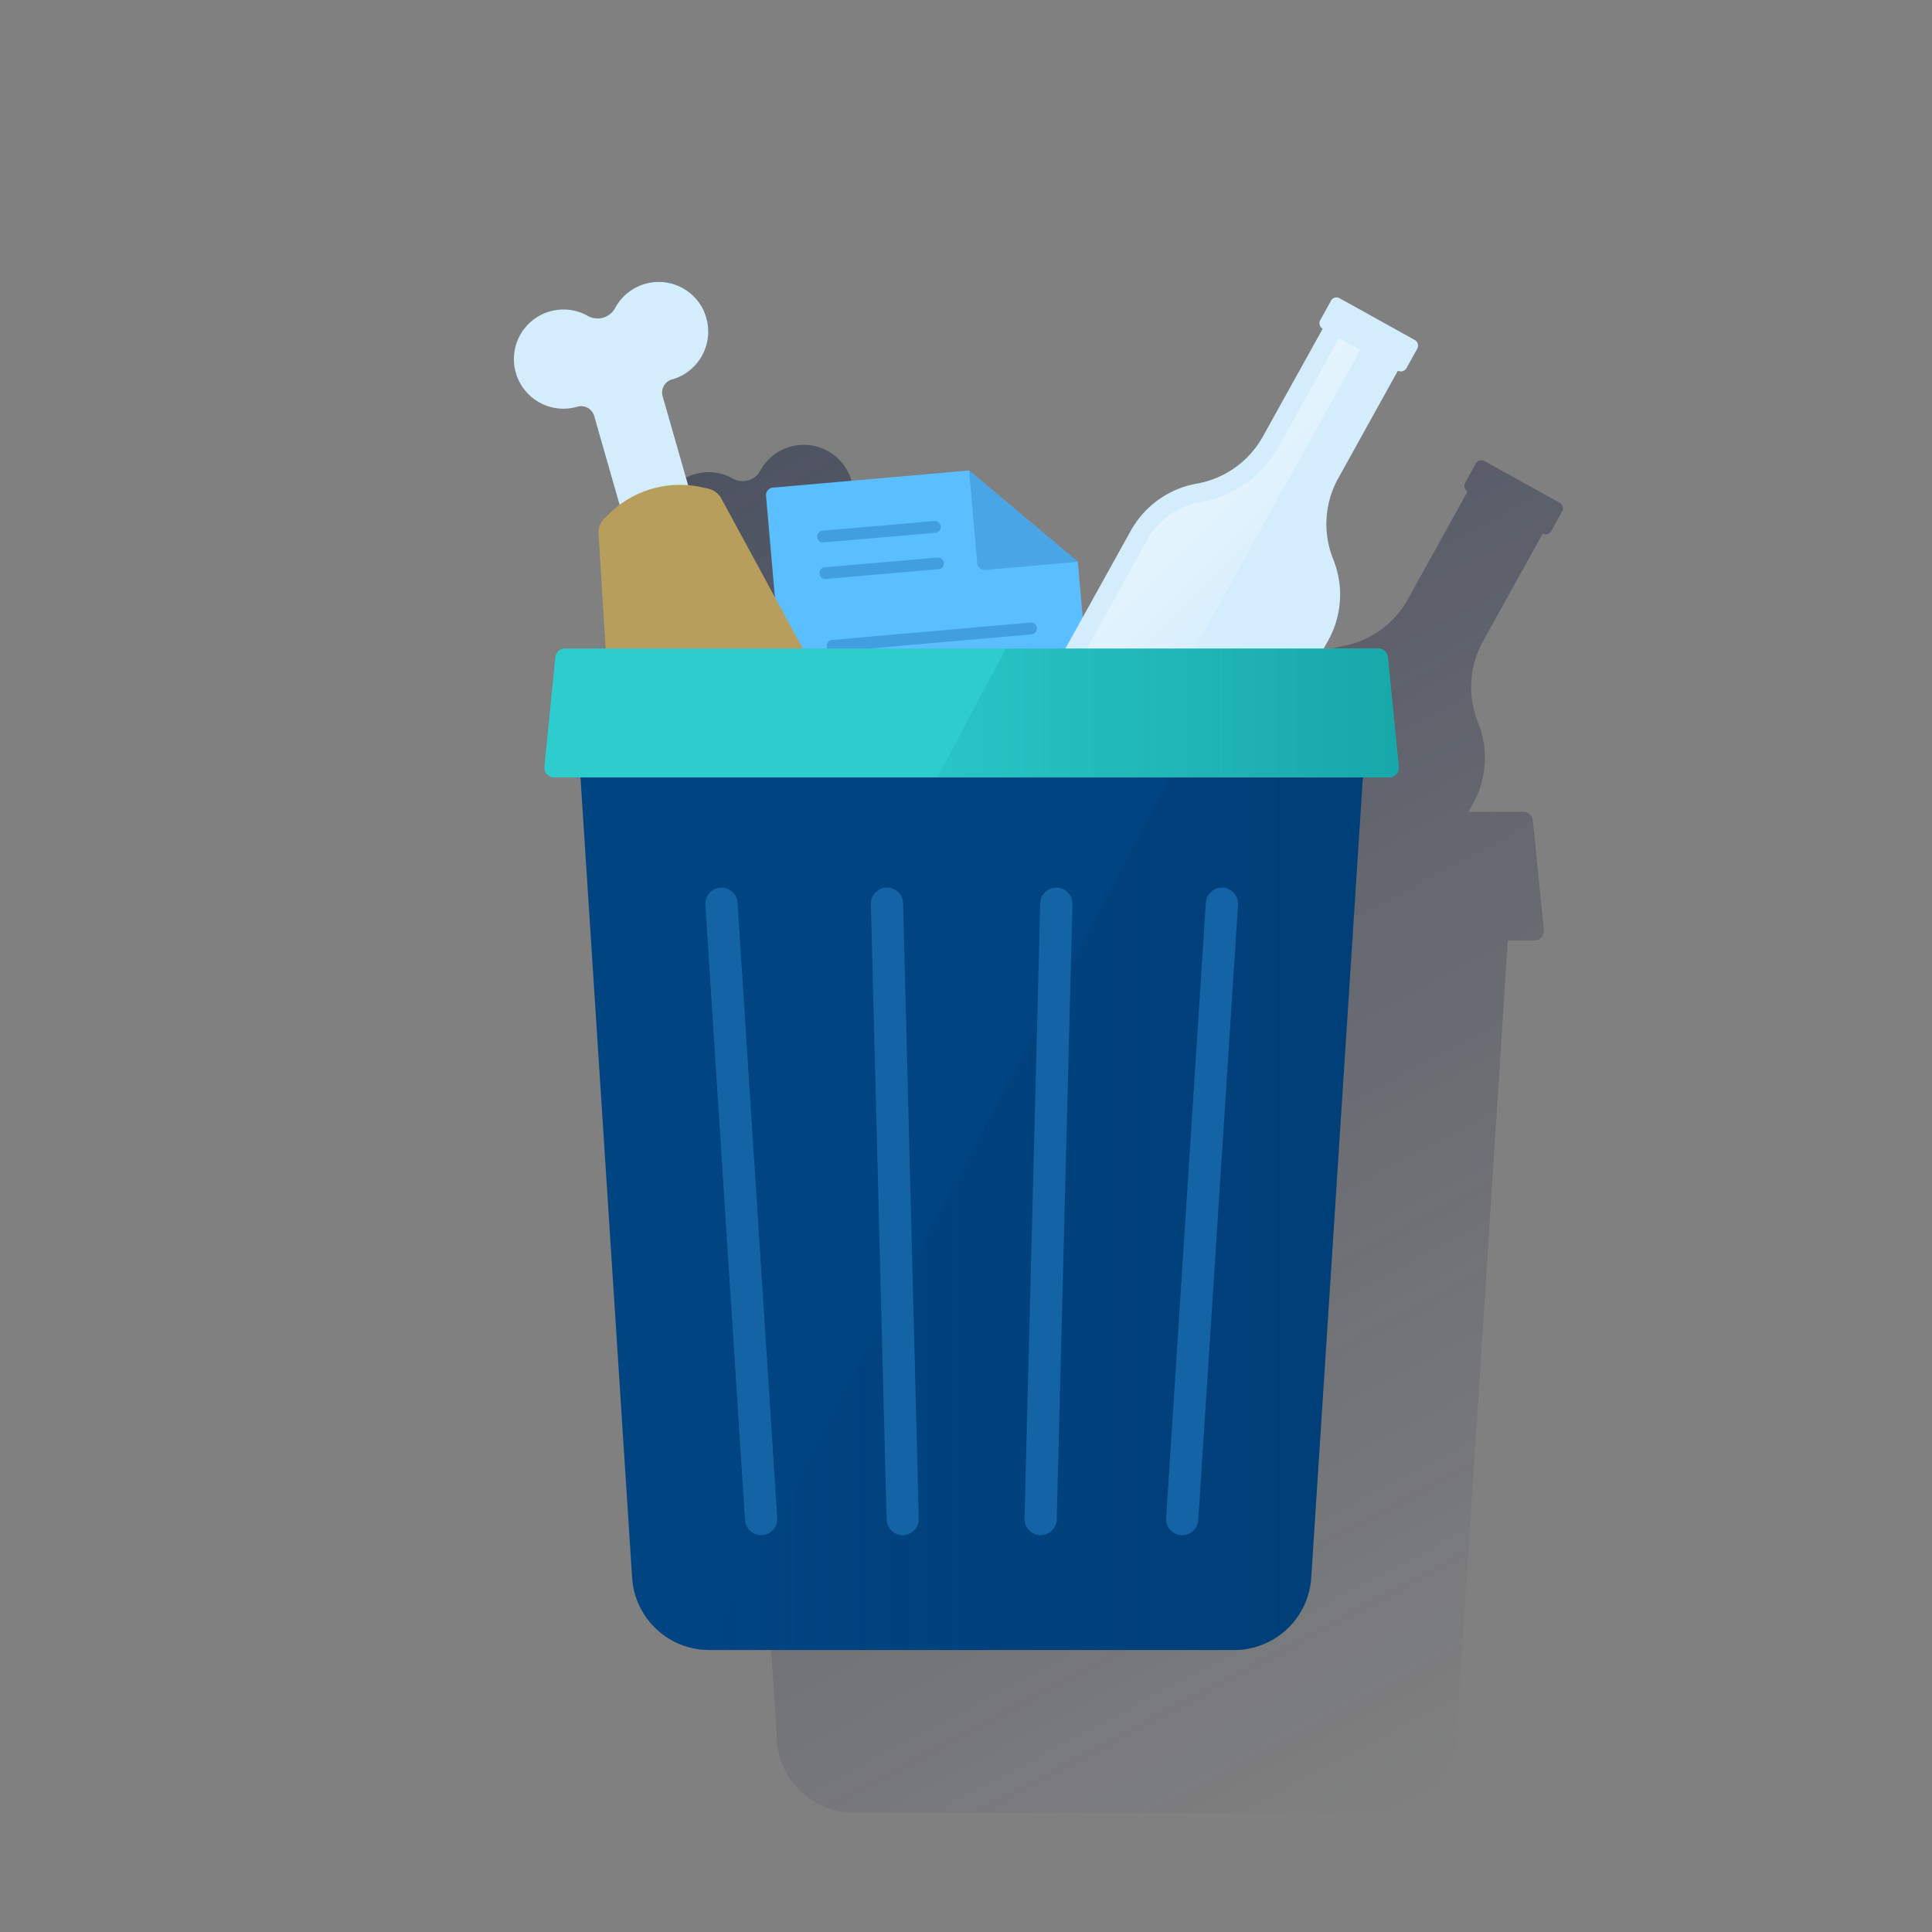 <svg xmlns="http://www.w3.org/2000/svg" xmlns:xlink="http://www.w3.org/1999/xlink" viewBox="0 0 600 600"><rect x="0" y="0" width="600" height="600" fill="#808080" stroke="none"/><defs><style>.cls-1{fill:none;}.cls-2{fill:url(#Degradado_sin_nombre_170);}.cls-3{fill:#5bbeff;}.cls-4,.cls-9{fill:#1464a5;}.cls-4,.cls-5{opacity:0.35;isolation:isolate;}.cls-5{fill:#65a3df;}.cls-6{fill:#49a5e6;}.cls-7{fill:#004481;}.cls-8{fill:url(#Degradado_sin_nombre_169);}.cls-10{fill:#d4edfc;}.cls-11{fill:url(#Degradado_sin_nombre_167);}.cls-12{fill:#b79e5d;}.cls-13{fill:#2dcccd;}.cls-14{fill:url(#Degradado_sin_nombre_163);}</style><linearGradient id="Degradado_sin_nombre_170" x1="246.12" y1="-13356.98" x2="466.79" y2="-13772" gradientTransform="matrix(1, 0, 0, -1, 0, -13226.25)" gradientUnits="userSpaceOnUse"><stop offset="0" stop-color="#1c2645" stop-opacity="0.5"/><stop offset="1" stop-color="#1c2645" stop-opacity="0"/></linearGradient><linearGradient id="Degradado_sin_nombre_169" x1="425.76" y1="-13583.68" x2="219.36" y2="-13583.68" gradientTransform="matrix(1, 0, 0, -1, 0, -13226.25)" gradientUnits="userSpaceOnUse"><stop offset="0" stop-color="#043263" stop-opacity="0.3"/><stop offset="0.99" stop-color="#043263" stop-opacity="0"/></linearGradient><linearGradient id="Degradado_sin_nombre_167" x1="367.95" y1="-13379.11" x2="396.61" y2="-13407.77" gradientTransform="matrix(1, 0, 0, -1, 0, -13226.25)" gradientUnits="userSpaceOnUse"><stop offset="0" stop-color="#fff" stop-opacity="0.4"/><stop offset="1" stop-color="#fff" stop-opacity="0.1"/></linearGradient><linearGradient id="Degradado_sin_nombre_163" x1="434.45" y1="-13447.68" x2="291.12" y2="-13447.68" gradientTransform="matrix(1, 0, 0, -1, 0, -13226.25)" gradientUnits="userSpaceOnUse"><stop offset="0" stop-color="#028484" stop-opacity="0.5"/><stop offset="1" stop-color="#028484" stop-opacity="0.1"/></linearGradient></defs><g id="Cuadrados_Blancos" data-name="Cuadrados Blancos"><rect class="cls-1" width="600" height="600"/></g><g id="Capa_132" data-name="Capa 132"><path class="cls-2" d="M484.43,156.17l-23.44-13a2,2,0,0,0-2.64.74v0L455,150a2,2,0,0,0,.76,2.65l-18.53,33.44a29.26,29.26,0,0,1-20.51,14.63,29.26,29.26,0,0,0-20.51,14.63l-14.89,26.87L379.81,225,346,196.64,285.05,202a2.33,2.33,0,0,0-2.12,2.52L285.69,236,269.07,205.4a6.19,6.19,0,0,0-4.15-3.1l-2.17-.47a31.86,31.86,0,0,0-4-.58l-7.94-27.7a4.21,4.21,0,0,1,3-5.17h0A15.41,15.41,0,1,0,236.19,146h0a6.22,6.22,0,0,1-8.34,2.76,4.63,4.63,0,0,1-.43-.24h0a15.4,15.4,0,1,0-3.12,28.32h0a4.2,4.2,0,0,1,5.26,2.75l0,0,7.94,27.7a30.67,30.67,0,0,0-3.08,2.62l-1.6,1.55a6.19,6.19,0,0,0-1.88,4.82L233.14,252H220.5a3,3,0,0,0-3,2.7l-3.4,34a3,3,0,0,0,2.68,3.29h8.52l16,248.55a24,24,0,0,0,24,22.45H429.48a23.57,23.57,0,0,0,8.81-2.15c.34-.15.68-.31,1-.48a24.41,24.41,0,0,0,6.19-4.59h0a23.73,23.73,0,0,0,3.93-5.35,21.94,21.94,0,0,0,1-2q.22-.52.42-1c.26-.71.49-1.44.68-2.17.1-.37.19-.75.27-1.12a25.19,25.19,0,0,0,.48-3.47l16-248.55h8.2a3,3,0,0,0,1.24-.27,2.54,2.54,0,0,0,.53-.31,3,3,0,0,0,1.22-2.72l-3.4-34a3,3,0,0,0-1.41-2.25,2.93,2.93,0,0,0-1.58-.45h-17l1.43-2.58A29.26,29.26,0,0,0,459,224.34h0a29.27,29.27,0,0,1,1.54-25.14l18.54-33.44a2,2,0,0,0,2.65-.76l3.38-6.11a1.94,1.94,0,0,0-.63-2.67Z"/><path class="cls-3" d="M334.73,174.51l-17.68-14.85L300.9,146.11,240,151.44A2.33,2.33,0,0,0,237.9,154l10.43,119.19a2.33,2.33,0,0,0,2.52,2.12l16.62-1.46,73.06-6.39a2.31,2.31,0,0,0,2.11-2.51h0Z"/><path class="cls-4" d="M290.43,165.47l-34.77,3a1.84,1.84,0,0,1-.32-3.66l34.77-3a1.84,1.84,0,0,1,.53,3.64Z"/><path class="cls-4" d="M291.42,176.75l-34.77,3.05a1.84,1.84,0,1,1-.53-3.64l.21,0,34.77-3a1.84,1.84,0,0,1,.53,3.64l-.21,0Z"/><path class="cls-4" d="M320.44,197l-61.82,5.41a1.84,1.84,0,0,1-.32-3.66l61.82-5.41a1.84,1.84,0,0,1,.32,3.66Z"/><path class="cls-4" d="M321.42,208.23l-61.81,5.41a1.84,1.84,0,0,1-.32-3.66l61.81-5.41a1.84,1.84,0,0,1,.32,3.66Z"/><path class="cls-4" d="M322.41,219.52l-61.81,5.4a1.84,1.84,0,0,1-.32-3.66l61.81-5.4a1.84,1.84,0,0,1,.53,3.64Z"/><path class="cls-4" d="M324.38,242.08l-61.81,5.41a1.84,1.84,0,1,1-.53-3.64l.21,0,61.81-5.41a1.84,1.84,0,0,1,.32,3.66Z"/><path class="cls-5" d="M325.37,253.36l-34.77,3a1.84,1.84,0,0,1-.32-3.66l34.77-3a1.84,1.84,0,0,1,.32,3.66Z"/><path class="cls-6" d="M306,177l28.79-2.52-33.83-28.39,2.52,28.8A2.31,2.31,0,0,0,306,177Z"/><path class="cls-7" d="M383.26,512.43h-163A24,24,0,0,1,196.31,490L177.76,202.43h248L407.21,490A24,24,0,0,1,383.26,512.43Z"/><path class="cls-8" d="M384.17,202.43l-164.81,310h163.9A24,24,0,0,0,407.21,490l18.55-287.55Z"/><path class="cls-9" d="M367.15,476.75h-.33a5,5,0,0,1-4.67-5.31h0l12.33-191.1a5,5,0,1,1,10,.64l-12.35,191.1A5,5,0,0,1,367.15,476.75Z"/><path class="cls-9" d="M236.37,476.75a5,5,0,0,1-5-4.67L219.05,281a5,5,0,1,1,10-.64l12.33,191.1a5,5,0,0,1-4.67,5.31h0Z"/><path class="cls-9" d="M280.34,476.75a5,5,0,0,1-5-4.87l-4.88-191.1a5,5,0,0,1,10-.26l4.87,191.11a5,5,0,0,1-4.87,5.12Z"/><path class="cls-10" d="M412.51,198.85a29.26,29.26,0,0,0,1.54-25.15h0a29.27,29.27,0,0,1,1.54-25.14l18.54-33.44a2,2,0,0,0,2.65-.76l3.38-6.11a2,2,0,0,0-.74-2.64h0L416,92.61a1.94,1.94,0,0,0-2.64.75h0L410,99.47a2,2,0,0,0,.76,2.65L392.2,135.56a29.26,29.26,0,0,1-20.51,14.63,29.29,29.29,0,0,0-20.51,14.63L323.82,214.1h80.24Z"/><path class="cls-10" d="M407.38,196a23.29,23.29,0,0,0,1.26-20,34.72,34.72,0,0,1,1.58-29.81L429,112.39,415.81,105l-18.53,33.45A35,35,0,0,1,372.68,156a23.43,23.43,0,0,0-16.42,11.7l-25.74,46.4h66.84Z"/><path class="cls-11" d="M422.46,108.69,415.81,105l-18.53,33.45A35,35,0,0,1,372.68,156a23.43,23.43,0,0,0-16.42,11.7l-25.74,46.4H364Z"/><path class="cls-9" d="M323.18,476.75h-.13a5,5,0,0,1-4.88-5.11h0l4.88-191.11a5,5,0,0,1,5-4.87h.13a5,5,0,0,1,4.87,5.13h0l-4.87,191.1A5,5,0,0,1,323.18,476.75Z"/><path class="cls-10" d="M218.8,97.08a15.39,15.39,0,0,0-27.64-1.66h0a6.21,6.21,0,0,1-8.31,2.85,4.67,4.67,0,0,1-.49-.27h0a15.4,15.4,0,1,0-3.12,28.33h0a4.2,4.2,0,0,1,5.26,2.76l0,0,10.72,37.38,21.25-6.09L205.77,123a4.22,4.22,0,0,1,2.95-5.17h.05a15.44,15.44,0,0,0,10-20.74Z"/><path class="cls-12" d="M255.86,213.51,190,232.39l-4.12-66.62a6.21,6.21,0,0,1,1.88-4.83l1.6-1.55a31.31,31.31,0,0,1,28.34-8.12l2.17.46a6.19,6.19,0,0,1,4.15,3.1Z"/><path class="cls-13" d="M431.44,241.43H172.07a3,3,0,0,1-3-3c0-.11,0-.21,0-.32l3.4-34a3,3,0,0,1,3-2.7H428a3,3,0,0,1,3,2.7l3.4,34a3,3,0,0,1-2.69,3.29Z"/><path class="cls-14" d="M431,204.13a3,3,0,0,0-3-2.7H312.39l-21.27,40H431.44a3,3,0,0,0,3-3c0-.11,0-.21,0-.32Z"/></g></svg>